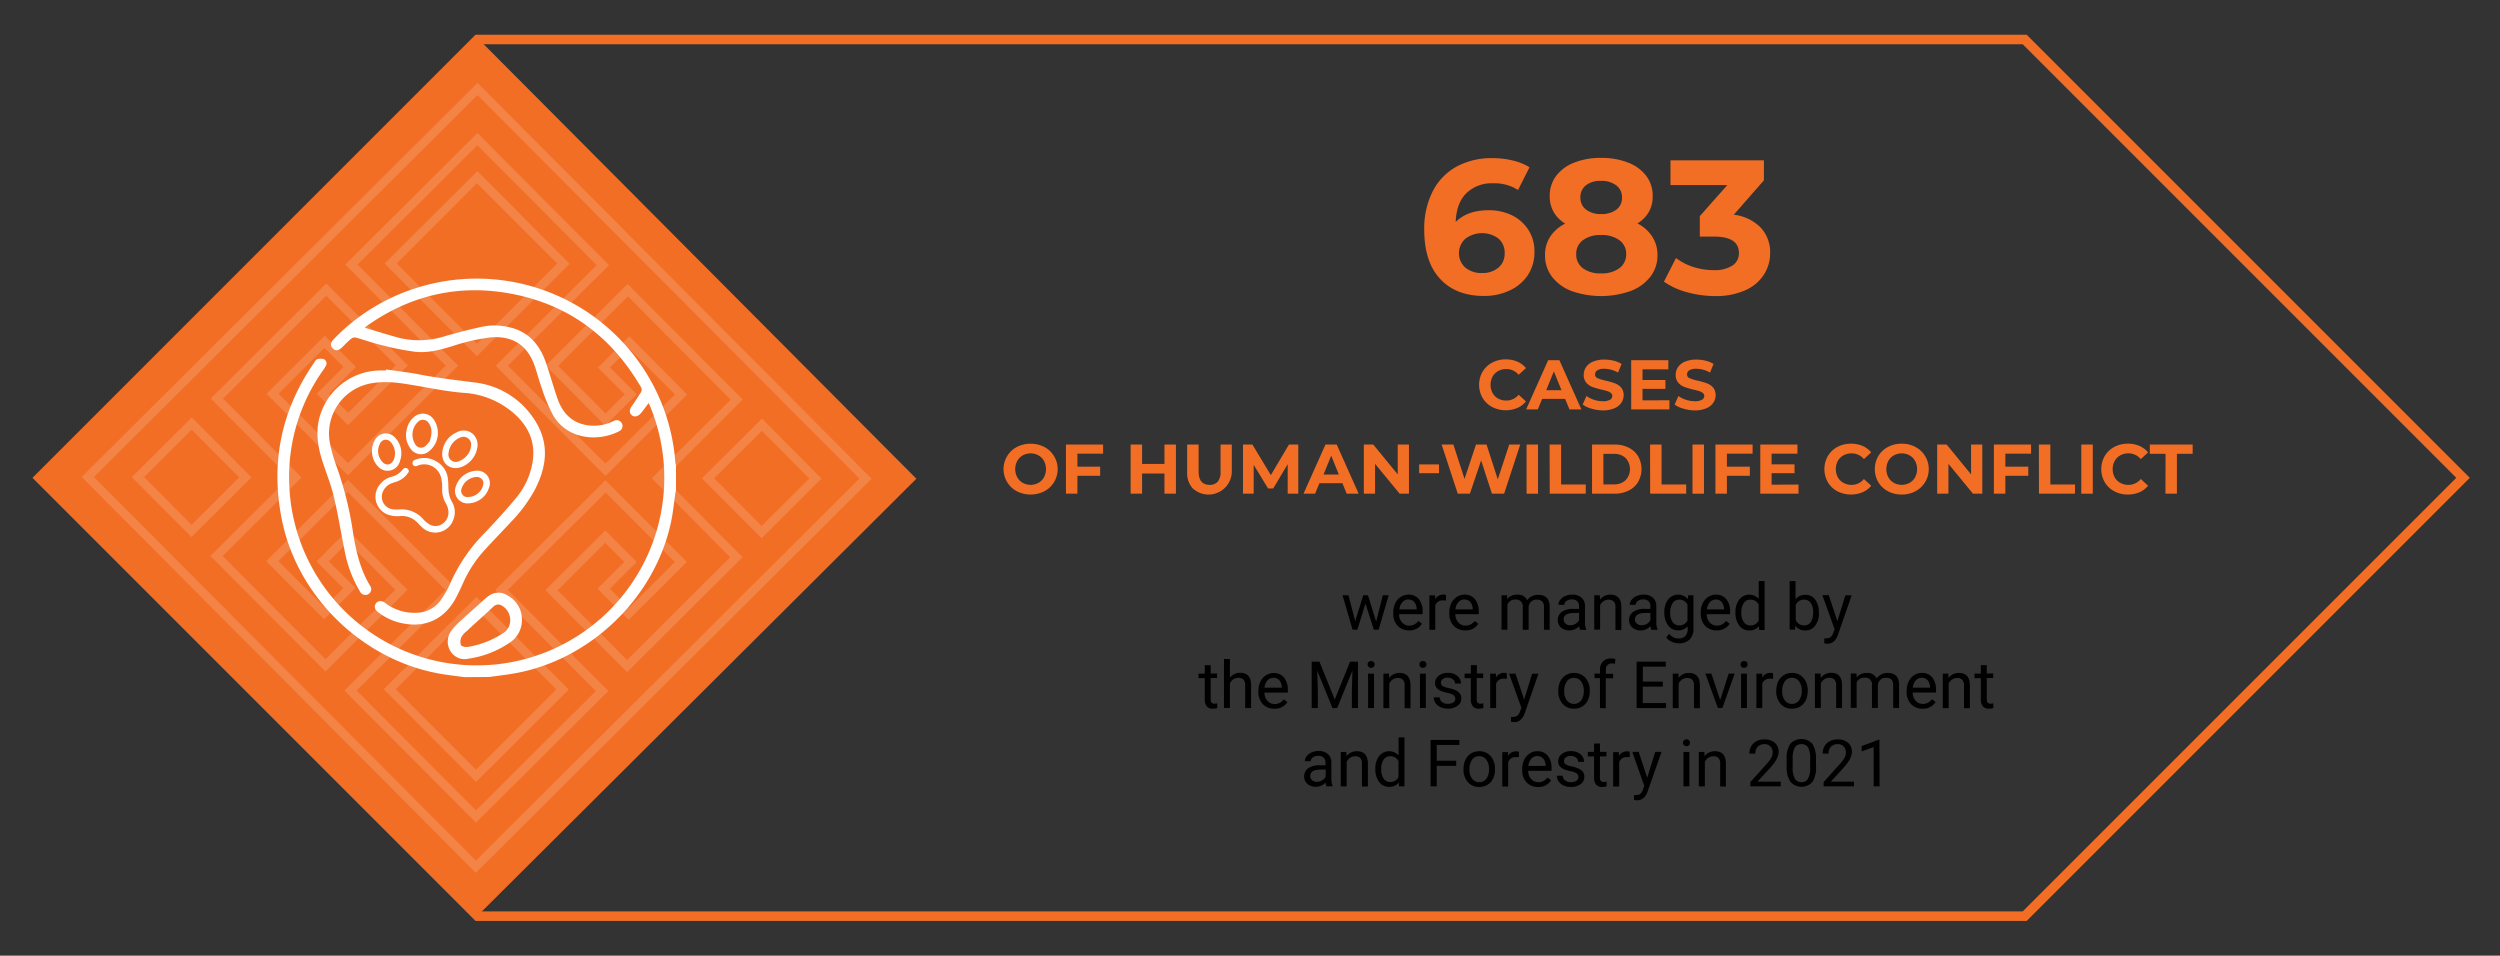 <svg id="Layer_1" data-name="Layer 1" xmlns="http://www.w3.org/2000/svg" viewBox="0 0 654 250"><rect x="0" y="0" width="654" height="250" fill="#333333" stroke="none"/><defs><style>.cls-1{fill:#f26e25;}.cls-2{fill:none;stroke:#f26e25;stroke-miterlimit:10;stroke-width:2.5px;}.cls-3{opacity:0.15;}.cls-4{fill:#fff;}</style></defs><path class="cls-1" d="M395.48,56.3a10.66,10.66,0,0,1,4.34,3.82,10.32,10.32,0,0,1,1.59,5.71A10.93,10.93,0,0,1,399.67,72,11.41,11.41,0,0,1,394.9,76a15.51,15.51,0,0,1-6.71,1.42q-7.33,0-11.47-4.48t-4.14-12.83A21.54,21.54,0,0,1,374.82,50a15.38,15.38,0,0,1,6.26-6.44,19.15,19.15,0,0,1,9.31-2.19,22.41,22.41,0,0,1,5.36.62,14.68,14.68,0,0,1,4.37,1.77l-3,5.94a11.41,11.41,0,0,0-6.53-1.75,9.52,9.52,0,0,0-7,2.6q-2.6,2.59-2.79,7.53Q383.85,55,389.39,55A13.61,13.61,0,0,1,395.48,56.3ZM392,70a4.74,4.74,0,0,0,1.62-3.79A4.83,4.83,0,0,0,392,62.41a7.21,7.21,0,0,0-8.66.05,5.07,5.07,0,0,0-.05,7.51,6.55,6.55,0,0,0,4.49,1.45A6.25,6.25,0,0,0,392,70Z"/><path class="cls-1" d="M432.22,61.89a8.68,8.68,0,0,1,1.37,4.84,9.07,9.07,0,0,1-1.85,5.66,11.81,11.81,0,0,1-5.18,3.74,23.26,23.26,0,0,1-15.45,0A11.59,11.59,0,0,1,406,72.39a9.11,9.11,0,0,1-1.82-5.66,8.6,8.6,0,0,1,1.37-4.84,9.88,9.88,0,0,1,3.91-3.39,8.64,8.64,0,0,1-3-3,8.18,8.18,0,0,1-1.05-4.17A8.51,8.51,0,0,1,407.1,46a10.76,10.76,0,0,1,4.74-3.47,18.5,18.5,0,0,1,7-1.22,18.86,18.86,0,0,1,7.06,1.22A10.8,10.8,0,0,1,430.65,46a8.51,8.51,0,0,1,1.69,5.28,8.18,8.18,0,0,1-1,4.17,8.38,8.38,0,0,1-3,3A9.86,9.86,0,0,1,432.22,61.89Zm-8.58,8.26a4.42,4.42,0,0,0,1.77-3.67,4.34,4.34,0,0,0-1.77-3.64,7.77,7.77,0,0,0-4.82-1.35,7.58,7.58,0,0,0-4.74,1.35,4.36,4.36,0,0,0-1.74,3.64,4.42,4.42,0,0,0,1.74,3.69,7.58,7.58,0,0,0,4.74,1.35A7.71,7.71,0,0,0,423.64,70.15Zm-8.73-21.7a3.89,3.89,0,0,0-1.48,3.21,3.83,3.83,0,0,0,1.45,3.15A6.22,6.22,0,0,0,418.82,56a6.41,6.41,0,0,0,4-1.14,3.76,3.76,0,0,0,1.5-3.15,3.85,3.85,0,0,0-1.5-3.21,6.24,6.24,0,0,0-4-1.18A6,6,0,0,0,414.91,48.45Z"/><path class="cls-1" d="M460.63,59.57a9.41,9.41,0,0,1,2.44,6.61,10.37,10.37,0,0,1-1.6,5.61,11,11,0,0,1-4.86,4.12,18.67,18.67,0,0,1-8,1.54,27.3,27.3,0,0,1-7.25-1,18.77,18.77,0,0,1-6.07-2.77l3.15-6.18A15.24,15.24,0,0,0,443,69.85a17.79,17.79,0,0,0,5.36.82,8.51,8.51,0,0,0,4.79-1.17,3.76,3.76,0,0,0,1.75-3.32q0-4.29-6.54-4.29h-3.69V56.55l7.19-8.13H437V41.94h24.44v5.23l-7.88,9A11.78,11.78,0,0,1,460.63,59.57Z"/><polygon class="cls-2" points="10.26 125 124.92 239.67 529.66 239.67 644.33 125 529.66 10.33 124.92 10.33 10.26 125"/><path class="cls-1" d="M390.34,106.46a6.41,6.41,0,0,1-2.5-2.37,6.9,6.9,0,0,1,0-6.85,6.34,6.34,0,0,1,2.5-2.37,7.43,7.43,0,0,1,3.58-.86,7.53,7.53,0,0,1,3,.59,6,6,0,0,1,2.27,1.69l-1.91,1.76a4.12,4.12,0,0,0-3.24-1.5,4.31,4.31,0,0,0-2.13.52,3.79,3.79,0,0,0-1.46,1.46,4.64,4.64,0,0,0,0,4.27,3.79,3.79,0,0,0,1.46,1.46,4.31,4.31,0,0,0,2.13.52,4.11,4.11,0,0,0,3.24-1.52l1.91,1.76a5.87,5.87,0,0,1-2.28,1.71,7.62,7.62,0,0,1-3,.59A7.41,7.41,0,0,1,390.34,106.46Z"/><path class="cls-1" d="M409.43,104.34h-6l-1.14,2.76h-3.05L405,94.23h2.94l5.75,12.87h-3.12Zm-.94-2.26-2-4.93-2,4.93Z"/><path class="cls-1" d="M416.31,106.9a6.87,6.87,0,0,1-2.29-1.07l1-2.24a6.84,6.84,0,0,0,2,1,7.25,7.25,0,0,0,2.28.37,3.63,3.63,0,0,0,1.87-.38,1.12,1.12,0,0,0,.61-1,.94.94,0,0,0-.36-.76,2.51,2.51,0,0,0-.92-.49c-.37-.12-.88-.26-1.51-.4a22.88,22.88,0,0,1-2.41-.7,4,4,0,0,1-1.61-1.12,3,3,0,0,1-.67-2.06,3.52,3.52,0,0,1,.61-2,4.08,4.08,0,0,1,1.82-1.45,7.58,7.58,0,0,1,3-.53,10.25,10.25,0,0,1,2.41.29,7.24,7.24,0,0,1,2.06.85l-.92,2.26a7.23,7.23,0,0,0-3.57-1,3.3,3.3,0,0,0-1.84.4,1.24,1.24,0,0,0-.6,1.07,1,1,0,0,0,.69,1,10.51,10.51,0,0,0,2.1.64,19.4,19.4,0,0,1,2.41.7,4,4,0,0,1,1.61,1.1,3,3,0,0,1,.67,2,3.53,3.53,0,0,1-.62,2,4.05,4.05,0,0,1-1.84,1.44,7.48,7.48,0,0,1-3,.54A10.36,10.36,0,0,1,416.31,106.9Z"/><path class="cls-1" d="M436.72,104.71v2.39h-10V94.23h9.72v2.39h-6.76v2.79h6v2.32h-6v3Z"/><path class="cls-1" d="M440.37,106.9a6.87,6.87,0,0,1-2.29-1.07l1-2.24a6.84,6.84,0,0,0,2,1,7.25,7.25,0,0,0,2.28.37,3.63,3.63,0,0,0,1.87-.38,1.12,1.12,0,0,0,.61-1,.94.94,0,0,0-.36-.76,2.6,2.6,0,0,0-.92-.49c-.37-.12-.88-.26-1.52-.4a22.61,22.61,0,0,1-2.4-.7,4,4,0,0,1-1.61-1.12,3,3,0,0,1-.67-2.06,3.58,3.58,0,0,1,.6-2,4.16,4.16,0,0,1,1.83-1.45,7.58,7.58,0,0,1,3-.53,10.25,10.25,0,0,1,2.41.29,7.24,7.24,0,0,1,2.06.85l-.92,2.26a7.23,7.23,0,0,0-3.57-1,3.37,3.37,0,0,0-1.85.4,1.25,1.25,0,0,0-.59,1.07,1,1,0,0,0,.69,1,10.51,10.51,0,0,0,2.1.64,19.4,19.4,0,0,1,2.41.7,4,4,0,0,1,1.61,1.1,3,3,0,0,1,.67,2,3.53,3.53,0,0,1-.62,2,4,4,0,0,1-1.85,1.44,7.43,7.43,0,0,1-3,.54A10.36,10.36,0,0,1,440.37,106.9Z"/><path class="cls-1" d="M266,128.51a6.56,6.56,0,0,1,0-11.58,8,8,0,0,1,7.21,0,6.56,6.56,0,0,1,0,11.58,8,8,0,0,1-7.21,0Zm5.67-2.2a3.74,3.74,0,0,0,1.44-1.46,4.62,4.62,0,0,0,0-4.26,3.74,3.74,0,0,0-1.44-1.46,4.27,4.27,0,0,0-4.12,0,3.74,3.74,0,0,0-1.44,1.46,4.55,4.55,0,0,0,0,4.26,3.74,3.74,0,0,0,1.44,1.46,4.27,4.27,0,0,0,4.12,0Z"/><path class="cls-1" d="M281.85,118.68v3.4h5.95v2.39h-5.95v4.68h-3V116.29h9.72v2.39Z"/><path class="cls-1" d="M307.62,116.29v12.86h-3v-5.27h-5.85v5.27h-3V116.29h3v5.07h5.85v-5.07Z"/><path class="cls-1" d="M312.09,127.85a5.89,5.89,0,0,1-1.53-4.36v-7.2h3v7.09c0,2.3,1,3.46,2.87,3.46a2.68,2.68,0,0,0,2.13-.84,3.9,3.9,0,0,0,.74-2.62v-7.09h2.94v7.2a6.09,6.09,0,0,1-10.12,4.36Z"/><path class="cls-1" d="M336.86,129.15l0-7.72-3.79,6.36h-1.34l-3.77-6.19v7.55h-2.79V116.29h2.46l4.82,8,4.74-8h2.44l0,12.86Z"/><path class="cls-1" d="M351.17,126.4h-6l-1.14,2.75H341l5.74-12.86h2.94l5.75,12.86h-3.13Zm-.93-2.27-2-4.92-2,4.92Z"/><path class="cls-1" d="M368.58,116.29v12.86h-2.44l-6.42-7.81v7.81h-2.94V116.29h2.46l6.4,7.81v-7.81Z"/><path class="cls-1" d="M371.25,121.49h5.2v2.3h-5.2Z"/><path class="cls-1" d="M397.69,116.29l-4.21,12.86h-3.19l-2.83-8.71-2.93,8.71h-3.18l-4.22-12.86h3.08l2.91,9,3-9h2.76l2.94,9.11,3-9.11Z"/><path class="cls-1" d="M399.35,116.29h3v12.86h-3Z"/><path class="cls-1" d="M405.38,116.29h3v10.44h6.45v2.42h-9.42Z"/><path class="cls-1" d="M416.48,116.29h5.84a8.09,8.09,0,0,1,3.7.8,5.88,5.88,0,0,1,2.5,2.25,6.8,6.8,0,0,1,0,6.76,5.88,5.88,0,0,1-2.5,2.25,8.09,8.09,0,0,1-3.7.8h-5.84Zm5.69,10.42a4.3,4.3,0,0,0,3.08-1.08,4.26,4.26,0,0,0,0-5.82,4.3,4.3,0,0,0-3.08-1.08h-2.72v8Z"/><path class="cls-1" d="M431.66,116.29h3v10.44h6.45v2.42h-9.43Z"/><path class="cls-1" d="M442.76,116.29h3v12.86h-3Z"/><path class="cls-1" d="M451.76,118.68v3.4h6v2.39h-6v4.68h-3V116.29h9.72v2.39Z"/><path class="cls-1" d="M470.49,126.76v2.39h-10V116.29h9.72v2.39h-6.76v2.79h6v2.32h-6v3Z"/><path class="cls-1" d="M480.67,128.52a6.34,6.34,0,0,1-2.5-2.37,6.92,6.92,0,0,1,0-6.86,6.34,6.34,0,0,1,2.5-2.37,7.39,7.39,0,0,1,3.57-.85,7.53,7.53,0,0,1,3,.58,6.18,6.18,0,0,1,2.27,1.69l-1.91,1.77a4.1,4.1,0,0,0-3.23-1.51,4.26,4.26,0,0,0-2.13.53,3.69,3.69,0,0,0-1.47,1.46,4.62,4.62,0,0,0,0,4.26,3.69,3.69,0,0,0,1.47,1.46,4.26,4.26,0,0,0,2.13.53,4.09,4.09,0,0,0,3.23-1.53l1.91,1.76a5.87,5.87,0,0,1-2.28,1.71,7.94,7.94,0,0,1-6.58-.26Z"/><path class="cls-1" d="M493.88,128.51a6.49,6.49,0,0,1-2.52-2.38,6.84,6.84,0,0,1,0-6.82,6.49,6.49,0,0,1,2.52-2.38,7.46,7.46,0,0,1,3.61-.86,7.37,7.37,0,0,1,3.6.86,6.56,6.56,0,0,1,0,11.58,7.48,7.48,0,0,1-3.6.86A7.58,7.58,0,0,1,493.88,128.51Zm5.67-2.2a3.74,3.74,0,0,0,1.44-1.46,4.55,4.55,0,0,0,0-4.26,3.74,3.74,0,0,0-1.44-1.46,4.27,4.27,0,0,0-4.12,0,3.74,3.74,0,0,0-1.44,1.46,4.62,4.62,0,0,0,0,4.26,3.74,3.74,0,0,0,1.44,1.46,4.27,4.27,0,0,0,4.12,0Z"/><path class="cls-1" d="M518.57,116.29v12.86h-2.44l-6.42-7.81v7.81h-2.94V116.29h2.47l6.39,7.81v-7.81Z"/><path class="cls-1" d="M524.6,118.68v3.4h6v2.39h-6v4.68h-3V116.29h9.73v2.39Z"/><path class="cls-1" d="M533.37,116.29h3v10.44h6.45v2.42h-9.43Z"/><path class="cls-1" d="M544.47,116.29h3v12.86h-3Z"/><path class="cls-1" d="M553.1,128.52a6.41,6.41,0,0,1-2.5-2.37,6.92,6.92,0,0,1,0-6.86,6.41,6.41,0,0,1,2.5-2.37,7.41,7.41,0,0,1,3.57-.85,7.55,7.55,0,0,1,3,.58,6.26,6.26,0,0,1,2.27,1.69l-1.91,1.77a4.12,4.12,0,0,0-3.24-1.51,4.26,4.26,0,0,0-2.13.53,3.66,3.66,0,0,0-1.46,1.46,4.55,4.55,0,0,0,0,4.26,3.66,3.66,0,0,0,1.46,1.46,4.26,4.26,0,0,0,2.13.53,4.1,4.1,0,0,0,3.24-1.53l1.91,1.76a6,6,0,0,1-2.28,1.71,7.46,7.46,0,0,1-3,.59A7.36,7.36,0,0,1,553.1,128.52Z"/><path class="cls-1" d="M566.51,118.71h-4.12v-2.42H573.6v2.42h-4.12v10.44h-3Z"/><path d="M360,162.62l1.74-6.89h1.54l-2.63,9h-1.25l-2.19-6.84-2.13,6.84h-1.25l-2.62-9h1.54l1.77,6.75,2.1-6.75h1.24Z"/><path d="M368.63,164.91a4,4,0,0,1-3-1.2,4.5,4.5,0,0,1-1.15-3.22v-.28a5.43,5.43,0,0,1,.52-2.4,4,4,0,0,1,1.43-1.65,3.58,3.58,0,0,1,2-.6,3.38,3.38,0,0,1,2.73,1.16,5,5,0,0,1,1,3.32v.64H366a3.2,3.2,0,0,0,.77,2.15,2.46,2.46,0,0,0,1.9.83,2.66,2.66,0,0,0,1.38-.34,3.47,3.47,0,0,0,1-.88l.94.73A3.79,3.79,0,0,1,368.63,164.91Zm-.19-8.08a2.06,2.06,0,0,0-1.57.68,3.31,3.31,0,0,0-.78,1.9h4.51v-.11a2.88,2.88,0,0,0-.63-1.82A1.94,1.94,0,0,0,368.44,156.83Z"/><path d="M378.29,157.11a4.62,4.62,0,0,0-.76-.05,2,2,0,0,0-2.06,1.29v6.4h-1.54v-9h1.5l0,1a2.42,2.42,0,0,1,2.15-1.21,1.58,1.58,0,0,1,.69.12Z"/><path d="M383.29,164.91a4,4,0,0,1-3-1.2,4.5,4.5,0,0,1-1.15-3.22v-.28a5.43,5.43,0,0,1,.51-2.4,4.06,4.06,0,0,1,1.44-1.65,3.57,3.57,0,0,1,2-.6,3.39,3.39,0,0,1,2.74,1.16,5,5,0,0,1,1,3.32v.64h-6.11a3.25,3.25,0,0,0,.78,2.15,2.46,2.46,0,0,0,1.9.83,2.71,2.71,0,0,0,1.38-.34,3.31,3.31,0,0,0,1-.88l.95.73A3.79,3.79,0,0,1,383.29,164.91Zm-.2-8.08a2.05,2.05,0,0,0-1.56.68,3.25,3.25,0,0,0-.79,1.9h4.52v-.11a2.88,2.88,0,0,0-.63-1.82A2,2,0,0,0,383.09,156.83Z"/><path d="M394.26,155.73l0,1a3.32,3.32,0,0,1,2.68-1.17,2.58,2.58,0,0,1,2.57,1.45,3.49,3.49,0,0,1,1.17-1,3.54,3.54,0,0,1,1.71-.4c2,0,3,1.05,3,3.15v6H403.9V158.8a2,2,0,0,0-.44-1.45,1.93,1.93,0,0,0-1.48-.48,2.05,2.05,0,0,0-1.43.51,2.15,2.15,0,0,0-.66,1.38v6h-1.55v-5.91a1.72,1.72,0,0,0-1.92-2,2.08,2.08,0,0,0-2.08,1.29v6.59H392.8v-9Z"/><path d="M413.34,164.75a3.07,3.07,0,0,1-.22-.95,3.45,3.45,0,0,1-2.57,1.11,3.2,3.2,0,0,1-2.19-.75,2.46,2.46,0,0,1-.85-1.91,2.56,2.56,0,0,1,1.07-2.19,5.06,5.06,0,0,1,3-.78h1.5v-.71a1.74,1.74,0,0,0-.48-1.29,1.94,1.94,0,0,0-1.43-.47,2.24,2.24,0,0,0-1.38.41,1.25,1.25,0,0,0-.56,1h-1.55a2.12,2.12,0,0,1,.48-1.3,3.29,3.29,0,0,1,1.3-1,4.47,4.47,0,0,1,1.81-.37,3.56,3.56,0,0,1,2.44.78,2.85,2.85,0,0,1,.92,2.15v4.15a5.08,5.08,0,0,0,.31,2v.14Zm-2.56-1.18a2.69,2.69,0,0,0,1.37-.37,2.21,2.21,0,0,0,.94-1v-1.85h-1.2c-1.89,0-2.84.55-2.84,1.66a1.38,1.38,0,0,0,.49,1.13A1.8,1.8,0,0,0,410.78,163.57Z"/><path d="M418.51,155.73l.05,1.13a3.31,3.31,0,0,1,2.7-1.3q2.87,0,2.88,3.23v6H422.6v-6a2.05,2.05,0,0,0-.44-1.44,1.82,1.82,0,0,0-1.37-.47,2.23,2.23,0,0,0-1.31.4,2.75,2.75,0,0,0-.89,1v6.43h-1.54v-9Z"/><path d="M432,164.75a3.07,3.07,0,0,1-.22-.95,3.45,3.45,0,0,1-2.57,1.11,3.2,3.2,0,0,1-2.19-.75,2.46,2.46,0,0,1-.85-1.91,2.56,2.56,0,0,1,1.07-2.19,5.06,5.06,0,0,1,3-.78h1.5v-.71a1.74,1.74,0,0,0-.48-1.29,1.93,1.93,0,0,0-1.42-.47,2.25,2.25,0,0,0-1.39.41,1.25,1.25,0,0,0-.56,1h-1.55a2.12,2.12,0,0,1,.48-1.3,3.29,3.29,0,0,1,1.3-1,4.47,4.47,0,0,1,1.81-.37,3.56,3.56,0,0,1,2.44.78,2.85,2.85,0,0,1,.92,2.15v4.15a5.08,5.08,0,0,0,.31,2v.14Zm-2.56-1.18a2.69,2.69,0,0,0,1.37-.37,2.21,2.21,0,0,0,.94-1v-1.85h-1.2c-1.89,0-2.84.55-2.84,1.66a1.38,1.38,0,0,0,.49,1.13A1.8,1.8,0,0,0,429.48,163.57Z"/><path d="M435.39,160.16a5.3,5.3,0,0,1,1-3.35,3.36,3.36,0,0,1,5.16-.08l.07-1H443v8.8a3.63,3.63,0,0,1-1,2.76,3.83,3.83,0,0,1-2.78,1,4.61,4.61,0,0,1-1.91-.42,3.36,3.36,0,0,1-1.43-1.14l.8-.93a3,3,0,0,0,2.43,1.23,2.36,2.36,0,0,0,1.75-.63,2.44,2.44,0,0,0,.63-1.79v-.77a3.16,3.16,0,0,1-2.52,1.06,3.09,3.09,0,0,1-2.57-1.27A5.6,5.6,0,0,1,435.39,160.16Zm1.54.18a4,4,0,0,0,.63,2.39,2,2,0,0,0,1.75.88,2.26,2.26,0,0,0,2.14-1.33v-4.12a2.28,2.28,0,0,0-2.12-1.29,2,2,0,0,0-1.76.88A4.39,4.39,0,0,0,436.93,160.34Z"/><path d="M449.07,164.91a3.93,3.93,0,0,1-3-1.2,4.46,4.46,0,0,1-1.15-3.22v-.28a5.43,5.43,0,0,1,.51-2.4,4,4,0,0,1,1.43-1.65,3.61,3.61,0,0,1,2-.6,3.38,3.38,0,0,1,2.73,1.16,5,5,0,0,1,1,3.32v.64h-6.11a3.15,3.15,0,0,0,.78,2.15,2.43,2.43,0,0,0,1.89.83,2.72,2.72,0,0,0,1.39-.34,3.57,3.57,0,0,0,1-.88l.94.73A3.79,3.79,0,0,1,449.07,164.91Zm-.19-8.08a2.07,2.07,0,0,0-1.57.68,3.31,3.31,0,0,0-.78,1.9H451v-.11a2.88,2.88,0,0,0-.63-1.82A1.94,1.94,0,0,0,448.88,156.83Z"/><path d="M454,160.16a5.24,5.24,0,0,1,1-3.33,3.33,3.33,0,0,1,5.08-.18V152h1.54v12.8h-1.42l-.07-1a3.13,3.13,0,0,1-2.58,1.13,3.07,3.07,0,0,1-2.55-1.28,5.34,5.34,0,0,1-1-3.35Zm1.54.18a4,4,0,0,0,.64,2.4,2,2,0,0,0,1.75.87,2.24,2.24,0,0,0,2.14-1.32v-4.14a2.27,2.27,0,0,0-2.13-1.28,2,2,0,0,0-1.76.88A4.39,4.39,0,0,0,455.53,160.34Z"/><path d="M475.85,160.34a5.32,5.32,0,0,1-1,3.32,3,3,0,0,1-2.55,1.25,3.14,3.14,0,0,1-2.64-1.2l-.07,1h-1.42V152h1.54v4.77a3.13,3.13,0,0,1,2.58-1.16,3,3,0,0,1,2.57,1.25,5.47,5.47,0,0,1,.94,3.4Zm-1.54-.18a4.12,4.12,0,0,0-.61-2.43,2,2,0,0,0-1.75-.86,2.26,2.26,0,0,0-2.19,1.42v3.9a2.34,2.34,0,0,0,2.21,1.42,2,2,0,0,0,1.72-.86A4.48,4.48,0,0,0,474.31,160.16Z"/><path d="M480.65,162.49l2.1-6.76h1.65l-3.62,10.41c-.56,1.5-1.46,2.25-2.68,2.25l-.29,0-.57-.1V167l.41,0a2.06,2.06,0,0,0,1.22-.32,2.32,2.32,0,0,0,.72-1.16l.35-.91-3.22-8.92h1.68Z"/><path d="M316.71,174v2.18h1.68v1.19h-1.68V183a1.24,1.24,0,0,0,.23.81.94.94,0,0,0,.76.28,4.47,4.47,0,0,0,.74-.1v1.24a4.54,4.54,0,0,1-1.19.16,1.91,1.91,0,0,1-1.56-.62,2.7,2.7,0,0,1-.52-1.78V177.4h-1.64v-1.19h1.64V174Z"/><path d="M321.74,177.3A3.26,3.26,0,0,1,324.4,176q2.87,0,2.89,3.23v6h-1.55v-6a2.05,2.05,0,0,0-.44-1.44,1.79,1.79,0,0,0-1.36-.47,2.29,2.29,0,0,0-1.32.4,2.73,2.73,0,0,0-.88,1.05v6.43h-1.55v-12.8h1.55Z"/><path d="M333.34,185.39a4,4,0,0,1-3-1.2A4.5,4.5,0,0,1,329.2,181v-.28a5.43,5.43,0,0,1,.51-2.4,4.06,4.06,0,0,1,1.44-1.65,3.57,3.57,0,0,1,2-.6,3.39,3.39,0,0,1,2.74,1.16,5,5,0,0,1,1,3.32v.64h-6.11a3.25,3.25,0,0,0,.78,2.15,2.46,2.46,0,0,0,1.9.83,2.71,2.71,0,0,0,1.38-.34,3.31,3.31,0,0,0,1-.88l.95.73A3.79,3.79,0,0,1,333.34,185.39Zm-.2-8.08a2.05,2.05,0,0,0-1.56.68,3.25,3.25,0,0,0-.79,1.9h4.52v-.11a2.88,2.88,0,0,0-.63-1.82A2,2,0,0,0,333.14,177.31Z"/><path d="M345.17,173.09l4,9.9,4-9.9h2.08v12.14h-1.6V180.5l.15-5.1-4,9.83h-1.22l-4-9.8.16,5.07v4.73h-1.6V173.09Z"/><path d="M357.77,173.82a.92.92,0,0,1,.23-.63,1,1,0,0,1,1.36,0,.88.88,0,0,1,.23.63.84.84,0,0,1-.23.62,1,1,0,0,1-1.36,0A.88.88,0,0,1,357.77,173.82Zm1.67,11.41h-1.55v-9h1.55Z"/><path d="M363.36,176.21l.05,1.13a3.31,3.31,0,0,1,2.7-1.3q2.86,0,2.88,3.23v6h-1.54v-6a2.05,2.05,0,0,0-.44-1.44,1.8,1.8,0,0,0-1.37-.47,2.26,2.26,0,0,0-1.31.4,2.75,2.75,0,0,0-.89,1.05v6.43H361.9v-9Z"/><path d="M371.33,173.82a.88.88,0,0,1,.23-.63.83.83,0,0,1,.68-.26.85.85,0,0,1,.68.26.92.92,0,0,1,.23.63.83.83,0,0,1-.91.87.86.86,0,0,1-.68-.25A.84.84,0,0,1,371.33,173.82ZM373,185.23h-1.54v-9H373Z"/><path d="M380.71,182.84a1.17,1.17,0,0,0-.47-1,4.59,4.59,0,0,0-1.64-.59,8.13,8.13,0,0,1-1.86-.6,2.63,2.63,0,0,1-1-.83,2,2,0,0,1-.33-1.15,2.36,2.36,0,0,1,.94-1.88,3.69,3.69,0,0,1,2.4-.77,3.78,3.78,0,0,1,2.49.8,2.51,2.51,0,0,1,.95,2h-1.55a1.38,1.38,0,0,0-.54-1.09,2,2,0,0,0-1.35-.46,2.09,2.09,0,0,0-1.32.37,1.13,1.13,0,0,0-.47,1,.92.92,0,0,0,.44.84A5.24,5.24,0,0,0,379,180a8,8,0,0,1,1.87.62,2.63,2.63,0,0,1,1.07.86,2.1,2.1,0,0,1,.34,1.23,2.3,2.3,0,0,1-1,1.93,4,4,0,0,1-2.51.73,4.51,4.51,0,0,1-1.92-.38,3.13,3.13,0,0,1-1.3-1.07,2.53,2.53,0,0,1-.47-1.49h1.54a1.58,1.58,0,0,0,.62,1.23,2.4,2.4,0,0,0,1.53.46,2.44,2.44,0,0,0,1.4-.36A1.1,1.1,0,0,0,380.71,182.84Z"/><path d="M386.35,174v2.18H388v1.19h-1.69V183a1.24,1.24,0,0,0,.23.81.94.94,0,0,0,.76.28,4.34,4.34,0,0,0,.74-.1v1.24a4.54,4.54,0,0,1-1.19.16,1.9,1.9,0,0,1-1.55-.62,2.7,2.7,0,0,1-.53-1.78V177.4h-1.64v-1.19h1.64V174Z"/><path d="M394.19,177.59a4.43,4.43,0,0,0-.75-.05,2,2,0,0,0-2.06,1.29v6.4h-1.54v-9h1.5l0,1a2.42,2.42,0,0,1,2.15-1.21,1.5,1.5,0,0,1,.68.12Z"/><path d="M398.71,183l2.1-6.76h1.65l-3.62,10.41c-.57,1.5-1.46,2.25-2.68,2.25l-.29,0-.58-.1v-1.25l.42,0a2.06,2.06,0,0,0,1.22-.32,2.32,2.32,0,0,0,.72-1.16l.34-.91-3.21-8.92h1.68Z"/><path d="M407.65,180.64a5.45,5.45,0,0,1,.52-2.39,3.9,3.9,0,0,1,1.45-1.63,4,4,0,0,1,2.12-.58,3.79,3.79,0,0,1,3,1.28,4.9,4.9,0,0,1,1.14,3.39v.11a5.45,5.45,0,0,1-.5,2.36,3.83,3.83,0,0,1-1.45,1.63,4,4,0,0,1-2.15.58,3.79,3.79,0,0,1-3-1.27,4.89,4.89,0,0,1-1.14-3.38Zm1.55.18a3.83,3.83,0,0,0,.7,2.41,2.35,2.35,0,0,0,3.73,0,4.2,4.2,0,0,0,.69-2.57,3.88,3.88,0,0,0-.71-2.41,2.24,2.24,0,0,0-1.87-.92,2.21,2.21,0,0,0-1.84.91A4.21,4.21,0,0,0,409.2,180.82Z"/><path d="M418.55,185.23V177.4h-1.42v-1.19h1.42v-.92a3.08,3.08,0,0,1,.78-2.25,2.93,2.93,0,0,1,2.19-.79,4.29,4.29,0,0,1,1.06.14l-.09,1.25a4.33,4.33,0,0,0-.83-.08,1.51,1.51,0,0,0-1.16.44,1.78,1.78,0,0,0-.41,1.26v1H422v1.19h-1.93v7.83Z"/><path d="M435,179.62h-5.25v4.3h6.1v1.31h-7.71V173.09h7.63v1.31h-6v3.91H435Z"/><path d="M439.1,176.21l0,1.13a3.31,3.31,0,0,1,2.7-1.3q2.86,0,2.89,3.23v6h-1.55v-6a2.05,2.05,0,0,0-.44-1.44,1.79,1.79,0,0,0-1.36-.47,2.29,2.29,0,0,0-1.32.4,2.84,2.84,0,0,0-.89,1.05v6.43h-1.54v-9Z"/><path d="M450,183.14l2.23-6.93h1.57l-3.23,9h-1.17l-3.27-9h1.57Z"/><path d="M455.34,173.82a.91.91,0,0,1,.22-.63.85.85,0,0,1,.68-.26.87.87,0,0,1,.69.26.92.92,0,0,1,.23.63.88.88,0,0,1-.23.62.9.9,0,0,1-.69.25.81.81,0,0,1-.9-.87ZM457,185.23h-1.54v-9H457Z"/><path d="M463.83,177.59a4.62,4.62,0,0,0-.76-.05,2,2,0,0,0-2.06,1.29v6.4h-1.54v-9H461l0,1a2.43,2.43,0,0,1,2.15-1.21,1.58,1.58,0,0,1,.69.12Z"/><path d="M464.67,180.64a5.31,5.31,0,0,1,.52-2.39,3.9,3.9,0,0,1,1.45-1.63,4,4,0,0,1,2.12-.58,3.81,3.81,0,0,1,3,1.28,4.9,4.9,0,0,1,1.14,3.39v.11a5.31,5.31,0,0,1-.51,2.36,3.75,3.75,0,0,1-1.44,1.63,4,4,0,0,1-2.15.58,3.78,3.78,0,0,1-3-1.27,4.89,4.89,0,0,1-1.14-3.38Zm1.55.18a3.89,3.89,0,0,0,.69,2.41,2.26,2.26,0,0,0,1.87.91,2.2,2.2,0,0,0,1.86-.93,4.2,4.2,0,0,0,.7-2.57,3.88,3.88,0,0,0-.71-2.41,2.24,2.24,0,0,0-1.87-.92,2.21,2.21,0,0,0-1.84.91A4.15,4.15,0,0,0,466.22,180.82Z"/><path d="M476.27,176.21l.05,1.13A3.31,3.31,0,0,1,479,176c1.9,0,2.87,1.08,2.88,3.23v6h-1.54v-6a2.05,2.05,0,0,0-.45-1.44,1.78,1.78,0,0,0-1.36-.47,2.23,2.23,0,0,0-1.31.4,2.75,2.75,0,0,0-.89,1.05v6.43h-1.54v-9Z"/><path d="M485.68,176.21l0,1a3.32,3.32,0,0,1,2.67-1.17,2.6,2.6,0,0,1,2.58,1.45,3.49,3.49,0,0,1,1.17-1.05,3.53,3.53,0,0,1,1.7-.4q3,0,3,3.15v6h-1.54v-5.95a2.09,2.09,0,0,0-.44-1.45,2,2,0,0,0-1.49-.48,2,2,0,0,0-1.42.51,2.1,2.1,0,0,0-.66,1.38v6h-1.55v-5.91a1.72,1.72,0,0,0-1.92-2,2.06,2.06,0,0,0-2.08,1.29v6.59h-1.54v-9Z"/><path d="M502.93,185.39a4,4,0,0,1-3-1.2,4.5,4.5,0,0,1-1.15-3.22v-.28a5.43,5.43,0,0,1,.52-2.4,4,4,0,0,1,1.43-1.65,3.58,3.58,0,0,1,2-.6,3.38,3.38,0,0,1,2.73,1.16,5,5,0,0,1,1,3.32v.64h-6.1a3.2,3.2,0,0,0,.77,2.15,2.46,2.46,0,0,0,1.9.83,2.66,2.66,0,0,0,1.38-.34,3.47,3.47,0,0,0,1-.88l.94.73A3.79,3.79,0,0,1,502.93,185.39Zm-.19-8.08a2.06,2.06,0,0,0-1.57.68,3.31,3.31,0,0,0-.78,1.9h4.51v-.11a2.88,2.88,0,0,0-.63-1.82A1.94,1.94,0,0,0,502.74,177.31Z"/><path d="M509.68,176.21l.05,1.13a3.31,3.31,0,0,1,2.7-1.3q2.87,0,2.89,3.23v6h-1.54v-6a2.1,2.1,0,0,0-.45-1.44,1.78,1.78,0,0,0-1.36-.47,2.29,2.29,0,0,0-1.32.4,2.73,2.73,0,0,0-.88,1.05v6.43h-1.54v-9Z"/><path d="M519.74,174v2.18h1.68v1.19h-1.68V183a1.24,1.24,0,0,0,.22.81,1,1,0,0,0,.77.28,4.38,4.38,0,0,0,.73-.1v1.24a4.46,4.46,0,0,1-1.18.16,1.91,1.91,0,0,1-1.56-.62,2.7,2.7,0,0,1-.53-1.78V177.4h-1.64v-1.19h1.64V174Z"/><path d="M347,205.71a3.4,3.4,0,0,1-.22-1,3.45,3.45,0,0,1-2.57,1.11,3.19,3.19,0,0,1-2.18-.75,2.44,2.44,0,0,1-.86-1.91,2.56,2.56,0,0,1,1.07-2.19,5.07,5.07,0,0,1,3-.78h1.5v-.71a1.75,1.75,0,0,0-.49-1.29,1.92,1.92,0,0,0-1.42-.47,2.27,2.27,0,0,0-1.39.41,1.24,1.24,0,0,0-.55,1h-1.55a2.12,2.12,0,0,1,.48-1.3,3.15,3.15,0,0,1,1.3-1,4.39,4.39,0,0,1,1.8-.37,3.56,3.56,0,0,1,2.44.78,2.81,2.81,0,0,1,.92,2.15v4.15a5.08,5.08,0,0,0,.31,2v.14Zm-2.56-1.18a2.69,2.69,0,0,0,1.37-.37,2.29,2.29,0,0,0,1-1v-1.85h-1.21c-1.89,0-2.84.55-2.84,1.66a1.41,1.41,0,0,0,.49,1.13A1.8,1.8,0,0,0,344.47,204.53Z"/><path d="M352.2,196.69l.05,1.13a3.31,3.31,0,0,1,2.7-1.3q2.87,0,2.89,3.23v6h-1.55v-6a2.05,2.05,0,0,0-.44-1.44,1.79,1.79,0,0,0-1.36-.47,2.29,2.29,0,0,0-1.32.4,2.73,2.73,0,0,0-.88,1.05v6.43h-1.55v-9Z"/><path d="M359.79,201.12a5.24,5.24,0,0,1,1-3.33,3.33,3.33,0,0,1,5.08-.18v-4.7h1.54v12.8H366l-.08-1a3.11,3.11,0,0,1-2.57,1.13,3.07,3.07,0,0,1-2.56-1.28,5.4,5.4,0,0,1-1-3.35Zm1.54.18a4,4,0,0,0,.63,2.4,2,2,0,0,0,1.75.87,2.24,2.24,0,0,0,2.14-1.32v-4.14a2.27,2.27,0,0,0-2.12-1.28,2,2,0,0,0-1.77.88A4.4,4.4,0,0,0,361.33,201.3Z"/><path d="M380.94,200.35h-5.09v5.36h-1.6V193.57h7.52v1.31h-5.92V199h5.09Z"/><path d="M382.86,201.12a5.31,5.31,0,0,1,.52-2.39,3.9,3.9,0,0,1,1.45-1.63,4,4,0,0,1,2.12-.58,3.81,3.81,0,0,1,3,1.28,4.9,4.9,0,0,1,1.14,3.39v.11a5.45,5.45,0,0,1-.5,2.36,3.83,3.83,0,0,1-1.45,1.63,4,4,0,0,1-2.15.58,3.79,3.79,0,0,1-3-1.27,4.89,4.89,0,0,1-1.14-3.38Zm1.55.18a3.83,3.83,0,0,0,.7,2.41,2.35,2.35,0,0,0,3.73,0,4.2,4.2,0,0,0,.69-2.57,3.86,3.86,0,0,0-.71-2.41,2.24,2.24,0,0,0-1.87-.92,2.21,2.21,0,0,0-1.84.91A4.15,4.15,0,0,0,384.41,201.3Z"/><path d="M397.36,198.07a4.47,4.47,0,0,0-.76,0,2,2,0,0,0-2.06,1.29v6.4H393v-9h1.5l0,1a2.4,2.4,0,0,1,2.15-1.21,1.5,1.5,0,0,1,.68.12Z"/><path d="M402.36,205.87a3.93,3.93,0,0,1-3-1.2,4.46,4.46,0,0,1-1.15-3.22v-.28a5.43,5.43,0,0,1,.51-2.4,4,4,0,0,1,1.43-1.65,3.61,3.61,0,0,1,2-.6,3.38,3.38,0,0,1,2.73,1.16,5,5,0,0,1,1,3.32v.64h-6.11a3.15,3.15,0,0,0,.78,2.15,2.45,2.45,0,0,0,1.89.83,2.72,2.72,0,0,0,1.39-.34,3.31,3.31,0,0,0,1-.88l.94.73A3.78,3.78,0,0,1,402.36,205.87Zm-.19-8.08a2.07,2.07,0,0,0-1.57.68,3.31,3.31,0,0,0-.78,1.9h4.52v-.11a2.94,2.94,0,0,0-.64-1.82A1.94,1.94,0,0,0,402.17,197.79Z"/><path d="M412.91,203.32a1.16,1.16,0,0,0-.47-1,4.59,4.59,0,0,0-1.64-.59,8.13,8.13,0,0,1-1.86-.6,2.63,2.63,0,0,1-1-.83,2,2,0,0,1-.33-1.15,2.36,2.36,0,0,1,.94-1.88,3.69,3.69,0,0,1,2.4-.77,3.78,3.78,0,0,1,2.49.8,2.51,2.51,0,0,1,.95,2h-1.55a1.38,1.38,0,0,0-.54-1.09,2,2,0,0,0-1.35-.46,2.09,2.09,0,0,0-1.32.37,1.13,1.13,0,0,0-.47,1,.92.92,0,0,0,.44.84,5.24,5.24,0,0,0,1.59.54,8,8,0,0,1,1.87.62,2.63,2.63,0,0,1,1.07.86,2.1,2.1,0,0,1,.34,1.23,2.3,2.3,0,0,1-1,1.93,4,4,0,0,1-2.51.73,4.51,4.51,0,0,1-1.92-.38,3.13,3.13,0,0,1-1.3-1.07,2.53,2.53,0,0,1-.47-1.49h1.54a1.58,1.58,0,0,0,.62,1.23,2.4,2.4,0,0,0,1.53.46,2.44,2.44,0,0,0,1.4-.36A1.1,1.1,0,0,0,412.91,203.32Z"/><path d="M418.55,194.51v2.18h1.69v1.19h-1.69v5.6a1.24,1.24,0,0,0,.23.81.94.94,0,0,0,.76.28,4.34,4.34,0,0,0,.74-.1v1.24a4.54,4.54,0,0,1-1.19.16,1.9,1.9,0,0,1-1.55-.62,2.7,2.7,0,0,1-.53-1.78v-5.59h-1.64v-1.19H417v-2.18Z"/><path d="M426.39,198.07a4.43,4.43,0,0,0-.75,0,2,2,0,0,0-2.06,1.29v6.4H422v-9h1.5l0,1a2.42,2.42,0,0,1,2.15-1.21,1.5,1.5,0,0,1,.68.12Z"/><path d="M430.91,203.45l2.1-6.76h1.65L431,207.1c-.57,1.5-1.46,2.25-2.68,2.25l-.29,0-.58-.1V208l.42,0a2.06,2.06,0,0,0,1.22-.32,2.32,2.32,0,0,0,.72-1.16l.34-.91L427,196.69h1.68Z"/><path d="M440.27,194.3a.92.92,0,0,1,.23-.63,1,1,0,0,1,1.36,0,.88.88,0,0,1,.23.63.84.84,0,0,1-.23.62,1,1,0,0,1-1.36,0A.88.88,0,0,1,440.27,194.3Zm1.67,11.41h-1.55v-9h1.55Z"/><path d="M445.86,196.69l.05,1.13a3.31,3.31,0,0,1,2.7-1.3q2.86,0,2.88,3.23v6H450v-6a2.05,2.05,0,0,0-.44-1.44,1.8,1.8,0,0,0-1.37-.47,2.26,2.26,0,0,0-1.31.4,2.75,2.75,0,0,0-.89,1.05v6.43H444.4v-9Z"/><path d="M465.84,205.71h-7.95V204.6l4.2-4.67a9.52,9.52,0,0,0,1.28-1.72,2.83,2.83,0,0,0,.36-1.37,2.17,2.17,0,0,0-.58-1.56,2,2,0,0,0-1.53-.61,2.38,2.38,0,0,0-1.79.66,2.51,2.51,0,0,0-.64,1.82h-1.54a3.58,3.58,0,0,1,1.08-2.71,4,4,0,0,1,2.89-1,3.82,3.82,0,0,1,2.67.88,3,3,0,0,1,1,2.37q0,1.78-2.29,4.26l-3.25,3.53h6.1Z"/><path d="M475.08,200.53a7,7,0,0,1-.93,4,3.85,3.85,0,0,1-5.76,0,6.62,6.62,0,0,1-1-3.85v-2.06a6.92,6.92,0,0,1,.92-4,3.92,3.92,0,0,1,5.79-.05,6.75,6.75,0,0,1,.95,3.87Zm-1.54-2.11a5.73,5.73,0,0,0-.55-2.85,1.9,1.9,0,0,0-1.75-.9,1.85,1.85,0,0,0-1.72.9,5.48,5.48,0,0,0-.56,2.74v2.46a5.79,5.79,0,0,0,.57,2.91,1.9,1.9,0,0,0,1.73.94,1.88,1.88,0,0,0,1.7-.89,5.54,5.54,0,0,0,.58-2.78Z"/><path d="M485,205.71h-7.95V204.6l4.2-4.67a10.2,10.2,0,0,0,1.29-1.72,2.82,2.82,0,0,0,.35-1.37,2.21,2.21,0,0,0-.57-1.56,2,2,0,0,0-1.53-.61,2.36,2.36,0,0,0-1.79.66,2.46,2.46,0,0,0-.64,1.82h-1.54a3.58,3.58,0,0,1,1.08-2.71,4,4,0,0,1,2.89-1,3.84,3.84,0,0,1,2.67.88,3,3,0,0,1,1,2.37q0,1.78-2.28,4.26l-3.25,3.53H485Z"/><path d="M491.7,205.71h-1.55V195.43L487,196.57v-1.4l4.42-1.65h.24Z"/><rect class="cls-1" x="43.36" y="43.66" width="162.67" height="162.67" transform="translate(125.28 -51.56) rotate(45.12)"/><g class="cls-3"><path class="cls-4" d="M124.48,228.32,21.37,124.78,124.92,21.68,228,125.22ZM24.57,124.79l99.92,100.34,100.34-99.92L124.91,24.87Zm99.94,90.41L90.1,180.64l26.43-26.31L91,128.71l-18.18,18.1,12,12,5-4.95-7-7L91,138.64l15.6,15.66L85.14,175.67,55.06,145.46,75.7,124.9,55.14,104.25,85.35,74.17l21.37,21.45-15.67,15.6L82.85,103l7-7-5-5-12,12L91,121.15l25.62-25.51L90.33,69.21,124.89,34.8,159.3,69.36,132.87,95.67l25.52,25.62,18.18-18.1-12-12-5,4.95,7,7-8.23,8.19-15.6-15.67,21.45-21.36,30.08,30.21L173.7,125.1l20.56,20.65-30.21,30.08-21.37-21.45,15.67-15.6,8.2,8.23-7,7,5,5,12-12-18.11-18.18-25.62,25.51,26.32,26.43ZM93.29,180.65,124.52,212l31.36-31.23-26.32-26.43,28.82-28.7L179.67,147l-15.21,15.15L156.32,154l7-7-5-5-12.47,12.42,18.17,18.25,27-26.9L170.51,125.1l20.64-20.56-26.9-27L146,95.7l12.42,12.47,5-5-7-7L164.62,88l15.14,15.21-21.38,21.29-28.7-28.82,26.43-26.32L124.88,38,93.52,69.22l26.32,26.43L91,124.35,69.73,103,84.94,87.82,93.08,96l-7,7,5,5,12.46-12.42L85.35,77.36l-27,26.9L78.89,124.9,58.25,145.46l26.9,27L103.4,154.3,91,141.83l-5,5,7,7L84.79,162,69.64,146.8,91,125.51l28.7,28.82Zm105.94-39.86-15.6-15.67,15.67-15.6,15.6,15.67Zm-12.41-15.66,12.42,12.47,12.47-12.42-12.42-12.47ZM50.1,140.48,34.5,124.81l15.67-15.6,15.6,15.67ZM37.69,124.82l12.42,12.47,12.47-12.42L50.16,112.4Z"/><path class="cls-4" d="M124.53,204.55,100.39,180.3l24.25-24.14,24.14,24.24Zm-21-24.24,21,21.05,21-21-21-21.05Z"/><path class="cls-4" d="M124.77,93.17,100.62,68.93l24.25-24.15L149,69Zm-21-24.24,21,21,21-21-21-21Z"/></g><path class="cls-4" d="M121.44,177.14c-1.94-.27-3.89-.49-5.82-.81C95.27,173,78,156.47,73.8,136.27c-3.09-15-.33-28.82,8.4-41.43.21-.3.42-.75.71-.83a3,3,0,0,1,1.77-.07,1.23,1.23,0,0,1,.57,1.74,7.17,7.17,0,0,1-.69,1.12,48.23,48.23,0,0,0-8.87,30.49,49.07,49.07,0,1,0,94.44-20.86c-.12-.31-.27-.61-.45-1-.69.94-1.3,1.8-2,2.64s-1.62,1.14-2.35.59-.76-1.48,0-2.5,1.49-2.26,2.25-3.39a1.39,1.39,0,0,0,0-1.66c-7.8-13.27-19.14-21.64-34.34-24.36-13.47-2.4-25.85.52-37.07,8.36-.17.11-.33.24-.49.36s-.08.1-.22.26c.55.17,1,.34,1.54.48,2.59.77,5.18,1.59,7.8,2.27a22.39,22.39,0,0,0,11.84-.61c3.16-.89,6.34-1.73,9.54-2.41a16.38,16.38,0,0,1,7.17.17c5,1.18,7.85,4.6,9.45,9.21,1.11,3.2,2,6.49,3.13,9.67s3.31,5.74,6.9,6.57a11.26,11.26,0,0,0,7-.64c.29-.11.56-.26.84-.37a1.52,1.52,0,0,1,2,.66,1.5,1.5,0,0,1-.7,2.08c-5.54,2.85-13.51,2.18-17.25-4.11a43.93,43.93,0,0,1-3.06-7.38c-.76-2-1.23-4.17-2-6.18-2-5.06-5.75-7.29-11.18-6.89a49.35,49.35,0,0,0-10,2.26c-3.27,1-6.57,1.91-10,1.5a73.45,73.45,0,0,1-8.55-1.7c-2.3-.55-4.54-1.36-6.83-2a1.57,1.57,0,0,0-1.23.3c-.81.66-1.54,1.43-2.29,2.17-1,1-1.83,1.09-2.55.36s-.56-1.56.35-2.49a51.47,51.47,0,0,1,21.87-13.42,52.16,52.16,0,0,1,64.61,32.34,50.88,50.88,0,0,1,2.8,13.29c0,.3.12.59.18.89v6.52c-.06.26-.13.52-.17.78-.36,2.42-.58,4.85-1.07,7.24-4.18,20.2-21.46,36.74-41.8,40-1.93.32-3.88.54-5.82.81Z"/><path class="cls-4" d="M101,96.66c2.88.42,5.78.72,8.64,1.28,4.76.94,9.56,1.46,14.37,2.1a21.46,21.46,0,0,1,16.37,10.68c3.35,5.75,2.51,11.6-.41,17.29a38,38,0,0,1-6.26,8.49c-2.24,2.41-4.53,4.77-6.76,7.2a32.34,32.34,0,0,0-5.89,9c-.61,1.39-1.28,2.77-2,4.1-3,5.25-7.81,7.46-13.73,6.27a15.2,15.2,0,0,1-6.42-2.92c-.9-.69-1.1-1.54-.58-2.28s1.44-.87,2.41-.16a12.45,12.45,0,0,0,8,2.59,8,8,0,0,0,6.69-3.49,24.89,24.89,0,0,0,2.46-4.43,43.71,43.71,0,0,1,8.94-13c2.78-2.92,5.52-5.9,8.08-9a19.64,19.64,0,0,0,4.34-9.08c1-5.29-.82-9.63-4.77-13.12a22,22,0,0,0-13.3-5.42c-4.1-.32-8.17-1.17-12.24-1.86-3.69-.62-7.35-1.29-11.11-.73a13.34,13.34,0,0,0-11.37,16.45,40.72,40.72,0,0,0,1.71,5.74,89.9,89.9,0,0,1,4.27,17.55c.78,4.67,1.9,9.23,4.38,13.34a1.49,1.49,0,0,1-.5,2.2,1.54,1.54,0,0,1-2.15-.72,31.73,31.73,0,0,1-3.94-10.3c-1-4.84-1.76-9.74-2.91-14.55-.79-3.28-2.1-6.44-3.11-9.67-1.27-4.09-1.74-8.22-.19-12.37A16.63,16.63,0,0,1,99,96.92c.64,0,1.29,0,1.93,0Z"/><path class="cls-4" d="M136.53,161.91a7,7,0,0,1-2.89,6,25.75,25.75,0,0,1-11.13,4.41,4.3,4.3,0,0,1-4.68-2,4.74,4.74,0,0,1,.22-5.29,15.57,15.57,0,0,1,2.49-2.65c1.45-1.37,2.95-2.68,4.43-4,.94-.84,1.83-1.73,2.83-2.46a4.24,4.24,0,0,1,4.88-.2A7.08,7.08,0,0,1,136.53,161.91Zm-3.07.58a4.38,4.38,0,0,0-2.36-4.17c-1.45-.63-2.14.57-3,1.27-.18.15-.33.34-.51.5-1.83,1.65-3.67,3.29-5.48,5a5.31,5.31,0,0,0-1.4,1.57,2.78,2.78,0,0,0-.13,2.07c.19.38,1.19.61,1.76.51a23.75,23.75,0,0,0,9.37-3.67A3.84,3.84,0,0,0,133.46,162.49Z"/><path class="cls-4" d="M118.6,135.93a5,5,0,0,1-8.2,2c-.42-.37-.8-.8-1.2-1.21a5.58,5.58,0,0,0-4.36-1.73,7.54,7.54,0,0,1-3.52-.42,5,5,0,0,1-1.64-8.16,5.23,5.23,0,0,1,2.67-1.66,5.31,5.31,0,0,0,3-1.92,1.14,1.14,0,0,1,.19-.19.78.78,0,0,1,1.1,0,.72.72,0,0,1,.1,1.08,6,6,0,0,1-3,2.28c-.39.11-.76.25-1.15.38a4,4,0,0,0-2.63,2.88,3.3,3.3,0,0,0,3,4,11.36,11.36,0,0,0,1.75,0,7.42,7.42,0,0,1,5.83,2.37,8.48,8.48,0,0,0,1.55,1.39,3.19,3.19,0,0,0,3.68,0,3.59,3.59,0,0,0,1.48-3.63,4.41,4.41,0,0,0-.58-1.64,7.09,7.09,0,0,1-1-4,10,10,0,0,0-.38-3.14,4.52,4.52,0,0,0-6-2.81l-.25.1a.82.82,0,1,1-.63-1.52,6,6,0,0,1,5.56.23,5.93,5.93,0,0,1,3.21,4.72c.15,1,.08,2.12.18,3.18a8,8,0,0,0,.38,1.74,10.94,10.94,0,0,0,.61,1.24A5.26,5.26,0,0,1,118.6,135.93Z"/><path class="cls-4" d="M106.67,111.38a5.78,5.78,0,0,1,1.75-2.39,3.44,3.44,0,0,1,4.94.59,6.24,6.24,0,0,1,.43,6.65,6.83,6.83,0,0,1-1.55,1.83,3.28,3.28,0,0,1-4.71-.52,5.86,5.86,0,0,1-1.13-5.18C106.47,112,106.61,111.62,106.67,111.38Zm5.76,4c.59-1.8.68-3.29-.26-4.67a1.78,1.78,0,0,0-2.64-.52,4.64,4.64,0,0,0-.74,6.26,1.7,1.7,0,0,0,2.46.26A9.72,9.72,0,0,0,112.43,115.42Z"/><path class="cls-4" d="M124.51,118.42a6.63,6.63,0,0,1-3.64,3.69c-3,1.17-5.57-.84-5.14-4a6.25,6.25,0,0,1,3.73-5,3.67,3.67,0,0,1,4.15.33,3.91,3.91,0,0,1,1.18,4A10,10,0,0,1,124.51,118.42Zm-1.5-.68a11.09,11.09,0,0,0,.22-1.14,2,2,0,0,0-2.78-2.16,4.88,4.88,0,0,0-3.11,4.11,1.93,1.93,0,0,0,2.76,2.09A5.09,5.09,0,0,0,123,117.74Z"/><path class="cls-4" d="M127.75,128.08a5.82,5.82,0,0,1-5,3.58,3.27,3.27,0,0,1-3.5-4.43,5.94,5.94,0,0,1,5.61-4.1,3.28,3.28,0,0,1,3.09,4.43C127.88,127.74,127.81,127.91,127.75,128.08Zm-1.61-.43c.35-.88.49-1.56,0-2.2a1.89,1.89,0,0,0-1.93-.63,4.34,4.34,0,0,0-3.43,2.91,1.65,1.65,0,0,0,1.85,2.28A4.17,4.17,0,0,0,126.14,127.65Z"/><path class="cls-4" d="M104.63,120.61a3.34,3.34,0,0,1-5.46,1.7,5.86,5.86,0,0,1-.94-7.47,3.2,3.2,0,0,1,4.89-.59A5.9,5.9,0,0,1,104.63,120.61Zm-1.57-.48a4.39,4.39,0,0,0-.92-4.55,1.63,1.63,0,0,0-2.74.49,4.1,4.1,0,0,0,.42,4.51C100.86,122,102.4,121.75,103.06,120.13Z"/></svg>